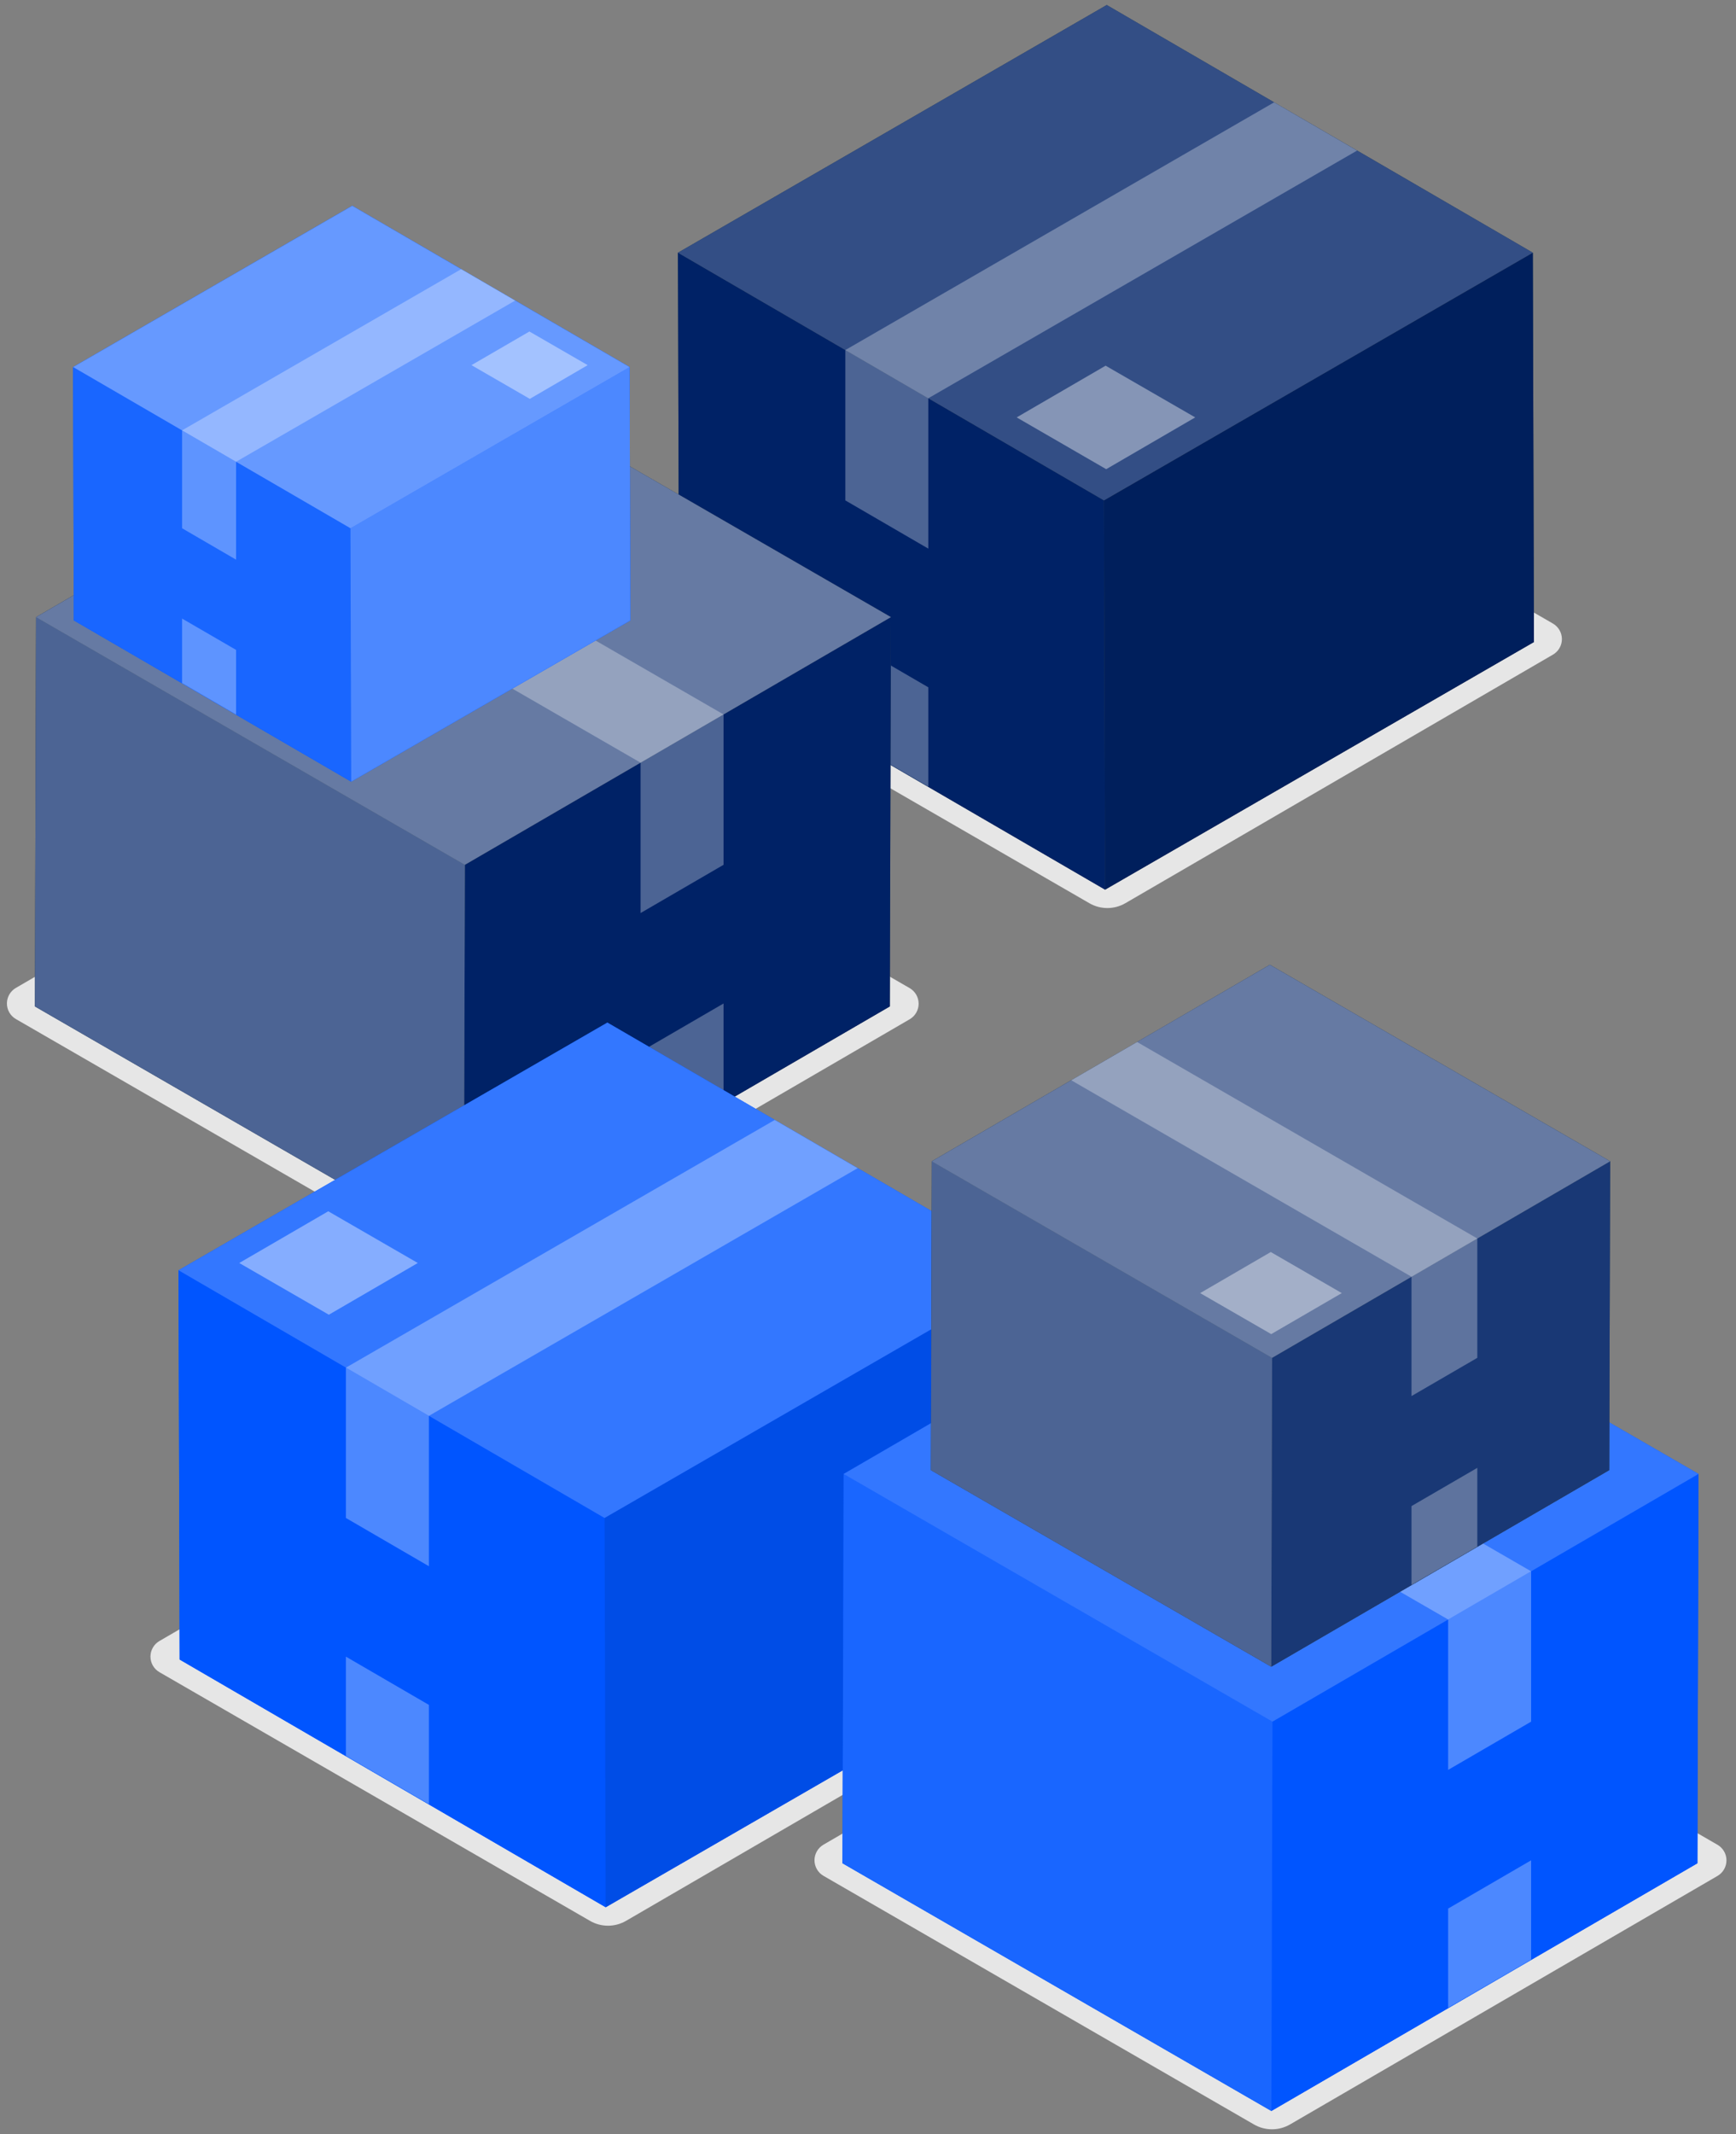 <svg width="345" height="424" viewBox="0 0 345 424" fill="none" xmlns="http://www.w3.org/2000/svg">
<rect x="0" y="0" width="345" height="424" fill="#808080" stroke="none"/>
<g clip-path="url(#clip0_240_2625)">
<path d="M308.617 123.875L223.064 74.473C221.975 73.841 220.739 73.508 219.48 73.508C218.221 73.508 216.985 73.841 215.896 74.473L130.931 123.849C130.388 124.162 129.938 124.612 129.625 125.154C129.312 125.696 129.147 126.311 129.147 126.936C129.147 127.562 129.312 128.177 129.625 128.719C129.938 129.261 130.388 129.711 130.931 130.024L216.484 179.426C217.573 180.058 218.809 180.391 220.068 180.391C221.326 180.391 222.563 180.058 223.651 179.426L308.617 130.05C309.159 129.738 309.609 129.288 309.923 128.746C310.236 128.204 310.401 127.589 310.401 126.963C310.401 126.337 310.236 125.722 309.923 125.18C309.609 124.638 309.159 124.188 308.617 123.875V123.875Z" fill="#E6E6E6"/>
<path d="M180.842 196.333L95.276 146.931C94.187 146.299 92.951 145.967 91.692 145.967C90.434 145.967 89.197 146.299 88.109 146.931L3.156 196.255C2.614 196.57 2.164 197.021 1.851 197.564C1.539 198.107 1.374 198.723 1.374 199.349C1.374 199.976 1.539 200.592 1.851 201.135C2.164 201.678 2.614 202.129 3.156 202.443L88.709 251.833C89.799 252.462 91.035 252.793 92.293 252.793C93.551 252.793 94.787 252.462 95.877 251.833L180.829 202.456C181.357 202.139 181.794 201.691 182.097 201.155C182.401 200.619 182.561 200.014 182.563 199.399C182.564 198.783 182.406 198.177 182.105 197.64C181.803 197.103 181.369 196.653 180.842 196.333V196.333Z" fill="#E6E6E6"/>
<path d="M209.369 326.027L123.816 276.625C122.727 275.993 121.491 275.661 120.232 275.661C118.974 275.661 117.737 275.993 116.648 276.625L31.683 326.001C31.141 326.316 30.691 326.767 30.378 327.31C30.066 327.853 29.901 328.469 29.901 329.095C29.901 329.722 30.066 330.338 30.378 330.881C30.691 331.424 31.141 331.875 31.683 332.189L117.249 381.592C118.338 382.223 119.574 382.556 120.833 382.556C122.091 382.556 123.328 382.223 124.417 381.592L209.369 332.215C209.914 331.904 210.368 331.453 210.683 330.91C210.998 330.367 211.164 329.75 211.164 329.121C211.164 328.493 210.998 327.876 210.683 327.333C210.368 326.789 209.914 326.339 209.369 326.027V326.027Z" fill="#E6E6E6"/>
<path d="M341.334 366.486L255.768 317.084C254.681 316.455 253.447 316.124 252.191 316.124C250.935 316.124 249.701 316.455 248.614 317.084L163.648 366.46C163.106 366.775 162.656 367.226 162.344 367.769C162.031 368.312 161.866 368.928 161.866 369.554C161.866 370.181 162.031 370.797 162.344 371.34C162.656 371.883 163.106 372.334 163.648 372.649L249.201 422.038C250.29 422.669 251.526 423.002 252.785 423.002C254.044 423.002 255.28 422.669 256.369 422.038L341.334 372.662C341.873 372.346 342.32 371.895 342.631 371.354C342.942 370.812 343.105 370.199 343.105 369.574C343.105 368.95 342.942 368.336 342.631 367.794C342.32 367.253 341.873 366.802 341.334 366.486Z" fill="#E6E6E6"/>
<path d="M304.622 50.203L261.251 24.992L253.209 20.331L219.944 0.996L134.73 50.203L134.952 127.544L219.617 176.737L304.844 127.544L304.622 50.203Z" fill="#37474F"/>
<path d="M134.73 50.203L219.944 0.996L304.622 50.203L219.395 99.409L134.73 50.203Z" fill="#002266"/>
<path d="M219.395 99.409L219.617 176.737L134.952 127.543L134.73 50.202L219.395 99.409Z" fill="#002266"/>
<path d="M304.622 50.202L304.844 127.543L219.617 176.737L219.396 99.409L304.622 50.202Z" fill="#002266"/>
<path opacity="0.2" d="M134.73 50.203L219.944 0.996L304.622 50.203L219.395 99.409L134.73 50.203Z" fill="white"/>
<path opacity="0.1" d="M304.622 50.202L304.844 127.543L219.617 176.737L219.396 99.409L304.622 50.202Z" fill="black"/>
<path opacity="0.3" d="M253.209 20.331L269.698 29.914L184.485 79.12L167.996 69.538L253.209 20.331Z" fill="white"/>
<path opacity="0.3" d="M167.996 99.409L184.485 108.991V79.12L167.996 69.538V99.409Z" fill="white"/>
<path opacity="0.3" d="M167.996 146.683L184.485 156.266V136.539L167.996 126.956V146.683Z" fill="white"/>
<path opacity="0.4" d="M237.529 82.92L219.722 72.645L202.044 82.92L219.839 93.207L237.529 82.92Z" fill="white"/>
<path d="M91.83 73.402L58.564 92.724L54.948 94.826L7.164 122.595L6.942 199.936L92.169 249.143L176.834 199.936L177.056 122.595L91.83 73.402Z" fill="#37474F"/>
<path d="M177.056 122.595L91.829 73.402L7.164 122.595L92.391 171.802L177.056 122.595Z" fill="#002266"/>
<path d="M92.39 171.802L92.168 249.143L176.834 199.937L177.056 122.595L92.39 171.802Z" fill="#002266"/>
<path d="M7.164 122.595L6.942 199.937L92.169 249.143L92.391 171.802L7.164 122.595Z" fill="#002266"/>
<path opacity="0.4" d="M177.056 122.595L91.829 73.402L7.164 122.595L92.391 171.802L177.056 122.595Z" fill="white"/>
<path opacity="0.3" d="M7.164 122.595L6.942 199.937L92.169 249.143L92.391 171.802L7.164 122.595Z" fill="white"/>
<path opacity="0.3" d="M58.564 92.724L42.075 102.307L127.302 151.513L143.791 141.931L58.564 92.724Z" fill="white"/>
<path opacity="0.3" d="M143.79 171.802L127.301 181.385V151.513L143.79 141.931V171.802Z" fill="white"/>
<path opacity="0.3" d="M143.79 219.076L127.301 228.659V208.932L143.79 199.349V219.076Z" fill="white"/>
<path d="M125.121 72.919L99.519 58.036L91.66 53.466L70.001 40.881L14.528 72.919L14.671 123.248L69.792 155.286L125.265 123.261L125.121 72.919Z" fill="#0055FF"/>
<path d="M14.528 72.919L70.001 40.881L125.121 72.919L69.648 104.944L14.528 72.919Z" fill="#0055FF"/>
<path d="M69.648 104.944L69.792 155.287L14.671 123.248L14.528 72.919L69.648 104.944Z" fill="#0055FF"/>
<path d="M125.121 72.919L125.265 123.261L69.792 155.287L69.648 104.944L125.121 72.919Z" fill="#0055FF"/>
<path opacity="0.4" d="M14.528 72.919L70.001 40.881L125.121 72.919L69.648 104.944L14.528 72.919Z" fill="white"/>
<path opacity="0.1" d="M69.648 104.944L69.792 155.287L14.671 123.248L14.528 72.919L69.648 104.944Z" fill="white"/>
<path opacity="0.3" d="M125.121 72.919L125.265 123.261L69.792 155.287L69.648 104.944L125.121 72.919Z" fill="white"/>
<path opacity="0.3" d="M91.66 53.466L102.391 59.707L46.918 91.732L36.187 85.492L91.66 53.466Z" fill="white"/>
<path opacity="0.3" d="M36.187 104.944L46.918 111.185V91.732L36.187 85.492V104.944Z" fill="white"/>
<path opacity="0.3" d="M36.187 135.716L46.918 141.957V129.11L36.187 122.883V135.716Z" fill="white"/>
<path opacity="0.4" d="M116.792 72.54L105.212 65.856L93.697 72.54L105.29 79.238L116.792 72.54Z" fill="white"/>
<path d="M205.374 252.354L161.076 226.609L153.974 222.483H153.961L120.709 203.148L35.482 252.354L35.704 329.683L120.369 378.889L205.596 329.683L205.374 252.354Z" fill="#0055FF"/>
<path d="M35.482 252.354L120.709 203.148L205.374 252.354L120.147 301.561L35.482 252.354Z" fill="#0055FF"/>
<path d="M120.147 301.561L120.369 378.889L35.704 329.683L35.482 252.355L120.147 301.561Z" fill="#0055FF"/>
<path d="M205.374 252.355L205.596 329.683L120.369 378.889L120.147 301.561L205.374 252.355Z" fill="#0055FF"/>
<path opacity="0.2" d="M35.482 252.354L120.709 203.148L205.374 252.354L120.147 301.561L35.482 252.354Z" fill="white"/>
<path opacity="0.1" d="M205.374 252.355L205.596 329.683L120.369 378.889L120.147 301.561L205.374 252.355Z" fill="black"/>
<path opacity="0.3" d="M153.974 222.484L170.45 232.066L85.236 281.273L68.747 271.69L153.974 222.484Z" fill="white"/>
<path opacity="0.3" d="M68.747 301.561L85.236 311.144V281.273L68.747 271.69V301.561Z" fill="white"/>
<path opacity="0.3" d="M68.747 348.835L85.236 358.418V338.691L68.747 329.108V348.835Z" fill="white"/>
<path opacity="0.4" d="M83.03 250.905L65.236 240.631L47.545 250.905L65.353 261.18L83.03 250.905Z" fill="white"/>
<path d="M252.335 243.62L219.069 262.943L211.954 267.081L167.657 292.814L167.435 370.155L252.661 419.361L337.327 370.155L337.548 292.814L252.335 243.62Z" fill="#0055FF"/>
<path d="M337.548 292.814L252.335 243.62L167.656 292.814L252.883 342.02L337.548 292.814Z" fill="#0055FF"/>
<path d="M252.883 342.02L252.661 419.361L337.326 370.155L337.548 292.814L252.883 342.02Z" fill="#0055FF"/>
<path d="M167.657 292.814L167.435 370.155L252.661 419.361L252.883 342.02L167.657 292.814Z" fill="#0055FF"/>
<path opacity="0.2" d="M337.548 292.814L252.335 243.62L167.656 292.814L252.883 342.02L337.548 292.814Z" fill="white"/>
<path opacity="0.1" d="M167.657 292.814L167.435 370.155L252.661 419.361L252.883 342.02L167.657 292.814Z" fill="white"/>
<path opacity="0.3" d="M219.069 262.943L202.58 272.525L287.794 321.732L304.283 312.149L219.069 262.943Z" fill="white"/>
<path opacity="0.3" d="M304.283 342.02L287.793 351.603V321.732L304.283 312.149V342.02Z" fill="white"/>
<path opacity="0.3" d="M304.283 389.307L287.793 398.877V379.15L304.283 369.567V389.307Z" fill="white"/>
<path d="M252.361 191.659L225.976 207L217.92 211.674L185.177 230.696L185.007 292.057L252.635 331.106L319.806 292.057L319.989 230.696L252.361 191.659Z" fill="#37474F"/>
<path d="M319.988 230.696L252.361 191.659L185.177 230.696L252.805 269.745L319.988 230.696Z" fill="#002266"/>
<path d="M252.804 269.745L252.635 331.106L319.806 292.057L319.988 230.695L252.804 269.745Z" fill="#002266"/>
<path d="M185.177 230.695L185.007 292.057L252.635 331.106L252.805 269.745L185.177 230.695Z" fill="#002266"/>
<path opacity="0.4" d="M319.988 230.696L252.361 191.659L185.177 230.696L252.805 269.745L319.988 230.696Z" fill="white"/>
<path opacity="0.1" d="M252.804 269.745L252.635 331.106L319.806 292.057L319.988 230.695L252.804 269.745Z" fill="white"/>
<path opacity="0.3" d="M185.177 230.695L185.007 292.057L252.635 331.106L252.805 269.745L185.177 230.695Z" fill="white"/>
<path opacity="0.3" d="M225.975 207L212.88 214.598L280.508 253.634L293.59 246.036L225.975 207Z" fill="white"/>
<path opacity="0.3" d="M293.59 269.745L280.509 277.343V253.634L293.59 246.036V269.745Z" fill="white"/>
<path opacity="0.3" d="M293.59 307.253L280.509 314.852V299.198L293.59 291.6V307.253Z" fill="white"/>
<path opacity="0.4" d="M266.657 256.885L252.544 248.725L238.509 256.885L252.635 265.031L266.657 256.885Z" fill="white"/>
</g>
<defs>
<clipPath id="clip0_240_2625">
<rect width="343.361" height="423" fill="white" transform="translate(0.819 0.5)"/>
</clipPath>
</defs>
</svg>
